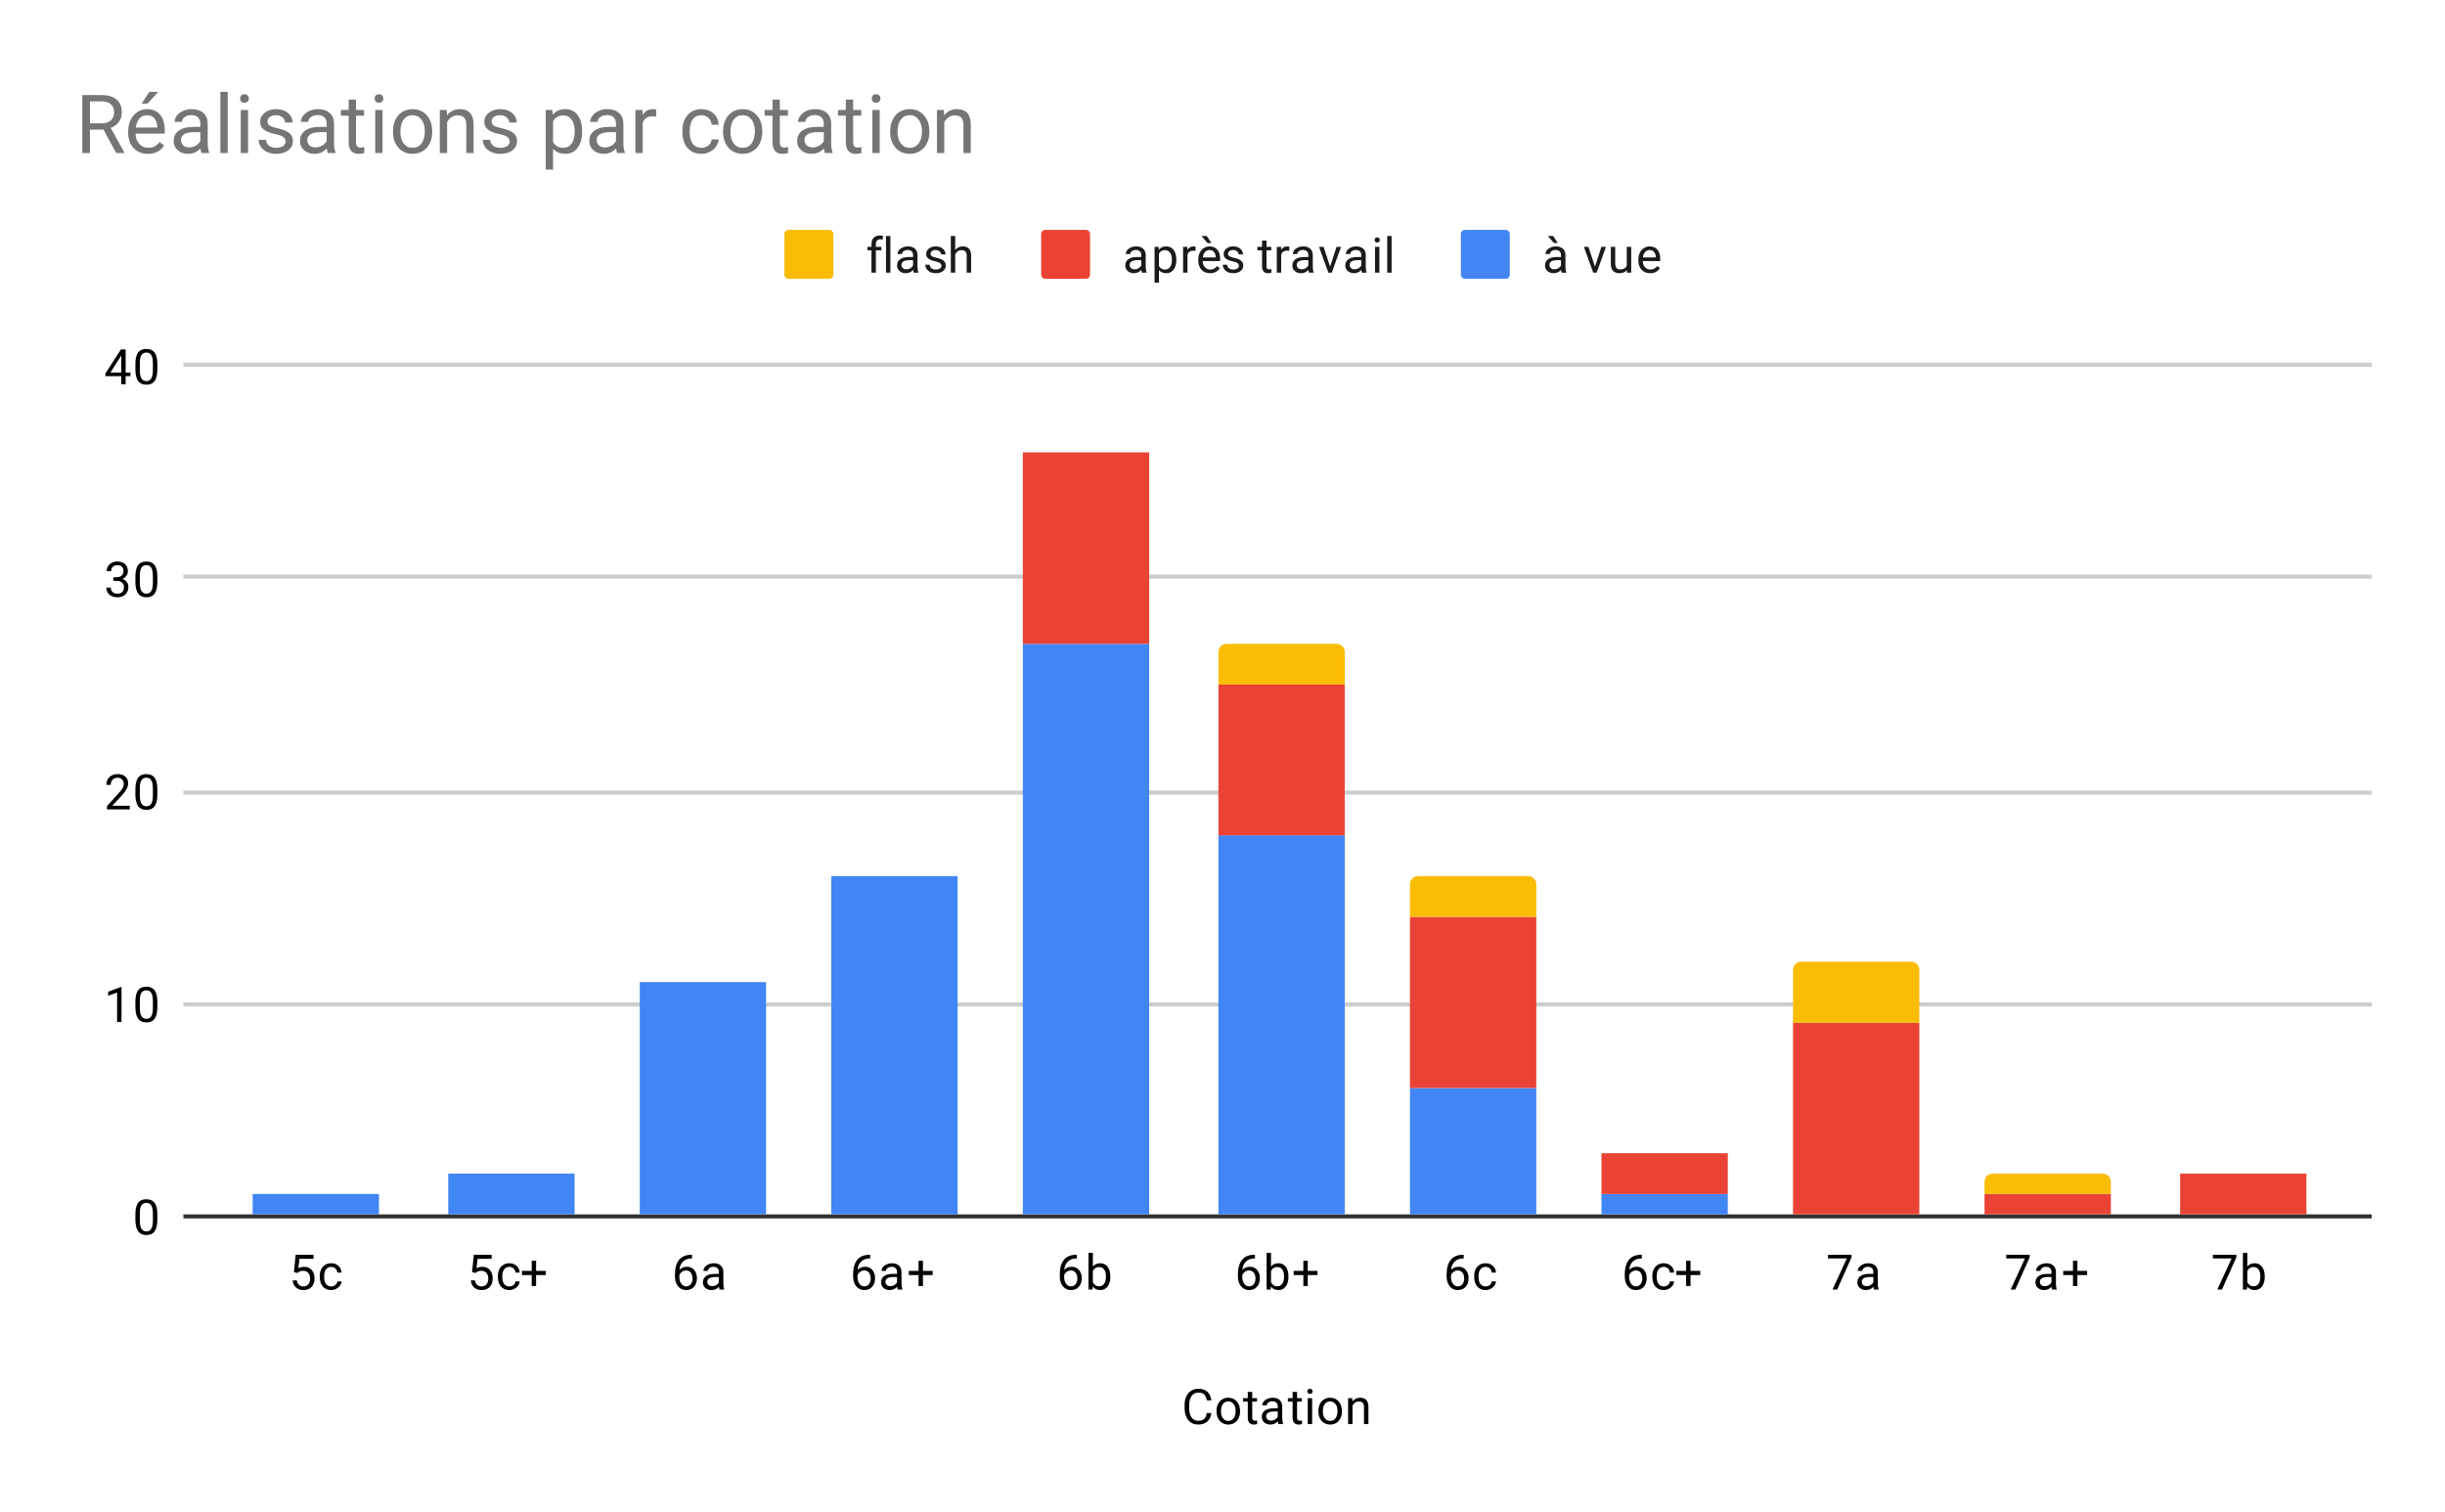 <svg version="1.1" viewBox="0.0 0.0 600.0 371.0" fill="none" stroke="none" stroke-linecap="square" stroke-miterlimit="10" width="600" height="371" xmlns:xlink="http://www.w3.org/1999/xlink" xmlns="http://www.w3.org/2000/svg"><path fill="#ffffff" d="M0 0L600.0 0L600.0 371.0L0 371.0L0 0Z" fill-rule="nonzero"/><path stroke="#333333" stroke-width="1.0" stroke-linecap="butt" d="M45.5 298.5L581.5 298.5" fill-rule="nonzero"/><path stroke="#cccccc" stroke-width="1.0" stroke-linecap="butt" d="M45.5 246.5L581.5 246.5" fill-rule="nonzero"/><path stroke="#cccccc" stroke-width="1.0" stroke-linecap="butt" d="M45.5 194.5L581.5 194.5" fill-rule="nonzero"/><path stroke="#cccccc" stroke-width="1.0" stroke-linecap="butt" d="M45.5 141.5L581.5 141.5" fill-rule="nonzero"/><path stroke="#cccccc" stroke-width="1.0" stroke-linecap="butt" d="M45.5 89.5L581.5 89.5" fill-rule="nonzero"/><clipPath id="id_0"><path d="M45.55 89.783L581.45 89.783L581.45 298.45L45.55 298.45L45.55 89.783Z" clip-rule="nonzero"/></clipPath><path stroke="#000000" stroke-width="2.0" stroke-linecap="butt" stroke-opacity="0.0" clip-path="url(#id_0)" d="M93.0 298.0L62.0 298.0L62.0 293.0L93.0 293.0Z" fill-rule="nonzero"/><path fill="#4285f4" clip-path="url(#id_0)" d="M93.0 298.0L62.0 298.0L62.0 293.0L93.0 293.0Z" fill-rule="nonzero"/><path stroke="#000000" stroke-width="2.0" stroke-linecap="butt" stroke-opacity="0.0" clip-path="url(#id_0)" d="M141.0 298.0L110.0 298.0L110.0 288.0L141.0 288.0Z" fill-rule="nonzero"/><path fill="#4285f4" clip-path="url(#id_0)" d="M141.0 298.0L110.0 298.0L110.0 288.0L141.0 288.0Z" fill-rule="nonzero"/><path stroke="#000000" stroke-width="2.0" stroke-linecap="butt" stroke-opacity="0.0" clip-path="url(#id_0)" d="M188.0 298.0L157.0 298.0L157.0 241.0L188.0 241.0Z" fill-rule="nonzero"/><path fill="#4285f4" clip-path="url(#id_0)" d="M188.0 298.0L157.0 298.0L157.0 241.0L188.0 241.0Z" fill-rule="nonzero"/><path stroke="#000000" stroke-width="2.0" stroke-linecap="butt" stroke-opacity="0.0" clip-path="url(#id_0)" d="M235.0 298.0L204.0 298.0L204.0 215.0L235.0 215.0Z" fill-rule="nonzero"/><path fill="#4285f4" clip-path="url(#id_0)" d="M235.0 298.0L204.0 298.0L204.0 215.0L235.0 215.0Z" fill-rule="nonzero"/><path stroke="#000000" stroke-width="2.0" stroke-linecap="butt" stroke-opacity="0.0" clip-path="url(#id_0)" d="M282.0 298.0L251.0 298.0L251.0 158.0L282.0 158.0Z" fill-rule="nonzero"/><path fill="#4285f4" clip-path="url(#id_0)" d="M282.0 298.0L251.0 298.0L251.0 158.0L282.0 158.0Z" fill-rule="nonzero"/><path stroke="#000000" stroke-width="2.0" stroke-linecap="butt" stroke-opacity="0.0" clip-path="url(#id_0)" d="M330.0 298.0L299.0 298.0L299.0 205.0L330.0 205.0Z" fill-rule="nonzero"/><path fill="#4285f4" clip-path="url(#id_0)" d="M330.0 298.0L299.0 298.0L299.0 205.0L330.0 205.0Z" fill-rule="nonzero"/><path stroke="#000000" stroke-width="2.0" stroke-linecap="butt" stroke-opacity="0.0" clip-path="url(#id_0)" d="M377.0 298.0L346.0 298.0L346.0 267.0L377.0 267.0Z" fill-rule="nonzero"/><path fill="#4285f4" clip-path="url(#id_0)" d="M377.0 298.0L346.0 298.0L346.0 267.0L377.0 267.0Z" fill-rule="nonzero"/><path stroke="#000000" stroke-width="2.0" stroke-linecap="butt" stroke-opacity="0.0" clip-path="url(#id_0)" d="M424.0 298.0L393.0 298.0L393.0 293.0L424.0 293.0Z" fill-rule="nonzero"/><path fill="#4285f4" clip-path="url(#id_0)" d="M424.0 298.0L393.0 298.0L393.0 293.0L424.0 293.0Z" fill-rule="nonzero"/><path stroke="#000000" stroke-width="2.0" stroke-linecap="butt" stroke-opacity="0.0" clip-path="url(#id_0)" d="M471.0 298.0L440.0 298.0L440.0 298.0L471.0 298.0Z" fill-rule="nonzero"/><path fill="#4285f4" clip-path="url(#id_0)" d="M471.0 298.0L440.0 298.0L440.0 298.0L471.0 298.0Z" fill-rule="nonzero"/><path stroke="#000000" stroke-width="2.0" stroke-linecap="butt" stroke-opacity="0.0" clip-path="url(#id_0)" d="M518.0 298.0L487.0 298.0L487.0 298.0L518.0 298.0Z" fill-rule="nonzero"/><path fill="#4285f4" clip-path="url(#id_0)" d="M518.0 298.0L487.0 298.0L487.0 298.0L518.0 298.0Z" fill-rule="nonzero"/><path stroke="#000000" stroke-width="2.0" stroke-linecap="butt" stroke-opacity="0.0" clip-path="url(#id_0)" d="M566.0 298.0L535.0 298.0L535.0 298.0L566.0 298.0Z" fill-rule="nonzero"/><path fill="#4285f4" clip-path="url(#id_0)" d="M566.0 298.0L535.0 298.0L535.0 298.0L566.0 298.0Z" fill-rule="nonzero"/><path stroke="#000000" stroke-width="2.0" stroke-linecap="butt" stroke-opacity="0.0" clip-path="url(#id_0)" d="M93.0 293.0L62.0 293.0L62.0 293.0L93.0 293.0Z" fill-rule="nonzero"/><path fill="#ea4335" clip-path="url(#id_0)" d="M93.0 293.0L62.0 293.0L62.0 293.0L93.0 293.0Z" fill-rule="nonzero"/><path stroke="#000000" stroke-width="2.0" stroke-linecap="butt" stroke-opacity="0.0" clip-path="url(#id_0)" d="M141.0 288.0L110.0 288.0L110.0 288.0L141.0 288.0Z" fill-rule="nonzero"/><path fill="#ea4335" clip-path="url(#id_0)" d="M141.0 288.0L110.0 288.0L110.0 288.0L141.0 288.0Z" fill-rule="nonzero"/><path stroke="#000000" stroke-width="2.0" stroke-linecap="butt" stroke-opacity="0.0" clip-path="url(#id_0)" d="M188.0 241.0L157.0 241.0L157.0 241.0L188.0 241.0Z" fill-rule="nonzero"/><path fill="#ea4335" clip-path="url(#id_0)" d="M188.0 241.0L157.0 241.0L157.0 241.0L188.0 241.0Z" fill-rule="nonzero"/><path stroke="#000000" stroke-width="2.0" stroke-linecap="butt" stroke-opacity="0.0" clip-path="url(#id_0)" d="M235.0 215.0L204.0 215.0L204.0 215.0L235.0 215.0Z" fill-rule="nonzero"/><path fill="#ea4335" clip-path="url(#id_0)" d="M235.0 215.0L204.0 215.0L204.0 215.0L235.0 215.0Z" fill-rule="nonzero"/><path stroke="#000000" stroke-width="2.0" stroke-linecap="butt" stroke-opacity="0.0" clip-path="url(#id_0)" d="M282.0 158.0L251.0 158.0L251.0 111.0L282.0 111.0Z" fill-rule="nonzero"/><path fill="#ea4335" clip-path="url(#id_0)" d="M282.0 158.0L251.0 158.0L251.0 111.0L282.0 111.0Z" fill-rule="nonzero"/><path stroke="#000000" stroke-width="2.0" stroke-linecap="butt" stroke-opacity="0.0" clip-path="url(#id_0)" d="M330.0 205.0L299.0 205.0L299.0 168.0L330.0 168.0Z" fill-rule="nonzero"/><path fill="#ea4335" clip-path="url(#id_0)" d="M330.0 205.0L299.0 205.0L299.0 168.0L330.0 168.0Z" fill-rule="nonzero"/><path stroke="#000000" stroke-width="2.0" stroke-linecap="butt" stroke-opacity="0.0" clip-path="url(#id_0)" d="M377.0 267.0L346.0 267.0L346.0 225.0L377.0 225.0Z" fill-rule="nonzero"/><path fill="#ea4335" clip-path="url(#id_0)" d="M377.0 267.0L346.0 267.0L346.0 225.0L377.0 225.0Z" fill-rule="nonzero"/><path stroke="#000000" stroke-width="2.0" stroke-linecap="butt" stroke-opacity="0.0" clip-path="url(#id_0)" d="M424.0 293.0L393.0 293.0L393.0 283.0L424.0 283.0Z" fill-rule="nonzero"/><path fill="#ea4335" clip-path="url(#id_0)" d="M424.0 293.0L393.0 293.0L393.0 283.0L424.0 283.0Z" fill-rule="nonzero"/><path stroke="#000000" stroke-width="2.0" stroke-linecap="butt" stroke-opacity="0.0" clip-path="url(#id_0)" d="M471.0 298.0L440.0 298.0L440.0 251.0L471.0 251.0Z" fill-rule="nonzero"/><path fill="#ea4335" clip-path="url(#id_0)" d="M471.0 298.0L440.0 298.0L440.0 251.0L471.0 251.0Z" fill-rule="nonzero"/><path stroke="#000000" stroke-width="2.0" stroke-linecap="butt" stroke-opacity="0.0" clip-path="url(#id_0)" d="M518.0 298.0L487.0 298.0L487.0 293.0L518.0 293.0Z" fill-rule="nonzero"/><path fill="#ea4335" clip-path="url(#id_0)" d="M518.0 298.0L487.0 298.0L487.0 293.0L518.0 293.0Z" fill-rule="nonzero"/><path stroke="#000000" stroke-width="2.0" stroke-linecap="butt" stroke-opacity="0.0" clip-path="url(#id_0)" d="M566.0 298.0L535.0 298.0L535.0 288.0L566.0 288.0Z" fill-rule="nonzero"/><path fill="#ea4335" clip-path="url(#id_0)" d="M566.0 298.0L535.0 298.0L535.0 288.0L566.0 288.0Z" fill-rule="nonzero"/><path stroke="#000000" stroke-width="2.0" stroke-linecap="butt" stroke-opacity="0.0" clip-path="url(#id_0)" d="M93.0 293.0L62.0 293.0L62.0 293.0L93.0 293.0Z" fill-rule="nonzero"/><path fill="#fbbc04" clip-path="url(#id_0)" d="M93.0 293.0L62.0 293.0L62.0 293.0L93.0 293.0Z" fill-rule="nonzero"/><path stroke="#000000" stroke-width="2.0" stroke-linecap="butt" stroke-opacity="0.0" clip-path="url(#id_0)" d="M141.0 288.0L110.0 288.0L110.0 288.0L141.0 288.0Z" fill-rule="nonzero"/><path fill="#fbbc04" clip-path="url(#id_0)" d="M141.0 288.0L110.0 288.0L110.0 288.0L141.0 288.0Z" fill-rule="nonzero"/><path stroke="#000000" stroke-width="2.0" stroke-linecap="butt" stroke-opacity="0.0" clip-path="url(#id_0)" d="M188.0 241.0L157.0 241.0L157.0 241.0L188.0 241.0Z" fill-rule="nonzero"/><path fill="#fbbc04" clip-path="url(#id_0)" d="M188.0 241.0L157.0 241.0L157.0 241.0L188.0 241.0Z" fill-rule="nonzero"/><path stroke="#000000" stroke-width="2.0" stroke-linecap="butt" stroke-opacity="0.0" clip-path="url(#id_0)" d="M235.0 215.0L204.0 215.0L204.0 215.0L235.0 215.0Z" fill-rule="nonzero"/><path fill="#fbbc04" clip-path="url(#id_0)" d="M235.0 215.0L204.0 215.0L204.0 215.0L235.0 215.0Z" fill-rule="nonzero"/><path stroke="#000000" stroke-width="2.0" stroke-linecap="butt" stroke-opacity="0.0" clip-path="url(#id_0)" d="M282.0 111.0L251.0 111.0L251.0 111.0L282.0 111.0Z" fill-rule="nonzero"/><path fill="#fbbc04" clip-path="url(#id_0)" d="M282.0 111.0L251.0 111.0L251.0 111.0L282.0 111.0Z" fill-rule="nonzero"/><path stroke="#000000" stroke-width="2.0" stroke-linecap="butt" stroke-opacity="0.0" clip-path="url(#id_0)" d="M330.0 168.0L299.0 168.0L299.0 160.0C299.0 158.895 299.895 158.0 301.0 158.0L328.0 158.0C329.105 158.0 330.0 158.895 330.0 160.0Z" fill-rule="nonzero"/><path fill="#fbbc04" clip-path="url(#id_0)" d="M330.0 168.0L299.0 168.0L299.0 160.0C299.0 158.895 299.895 158.0 301.0 158.0L328.0 158.0C329.105 158.0 330.0 158.895 330.0 160.0Z" fill-rule="nonzero"/><path stroke="#000000" stroke-width="2.0" stroke-linecap="butt" stroke-opacity="0.0" clip-path="url(#id_0)" d="M377.0 225.0L346.0 225.0L346.0 217.0C346.0 215.895 346.895 215.0 348.0 215.0L375.0 215.0C376.105 215.0 377.0 215.895 377.0 217.0Z" fill-rule="nonzero"/><path fill="#fbbc04" clip-path="url(#id_0)" d="M377.0 225.0L346.0 225.0L346.0 217.0C346.0 215.895 346.895 215.0 348.0 215.0L375.0 215.0C376.105 215.0 377.0 215.895 377.0 217.0Z" fill-rule="nonzero"/><path stroke="#000000" stroke-width="2.0" stroke-linecap="butt" stroke-opacity="0.0" clip-path="url(#id_0)" d="M424.0 283.0L393.0 283.0L393.0 283.0L424.0 283.0Z" fill-rule="nonzero"/><path fill="#fbbc04" clip-path="url(#id_0)" d="M424.0 283.0L393.0 283.0L393.0 283.0L424.0 283.0Z" fill-rule="nonzero"/><path stroke="#000000" stroke-width="2.0" stroke-linecap="butt" stroke-opacity="0.0" clip-path="url(#id_0)" d="M471.0 251.0L440.0 251.0L440.0 238.0C440.0 236.895 440.895 236.0 442.0 236.0L469.0 236.0C470.105 236.0 471.0 236.895 471.0 238.0Z" fill-rule="nonzero"/><path fill="#fbbc04" clip-path="url(#id_0)" d="M471.0 251.0L440.0 251.0L440.0 238.0C440.0 236.895 440.895 236.0 442.0 236.0L469.0 236.0C470.105 236.0 471.0 236.895 471.0 238.0Z" fill-rule="nonzero"/><path stroke="#000000" stroke-width="2.0" stroke-linecap="butt" stroke-opacity="0.0" clip-path="url(#id_0)" d="M518.0 293.0L487.0 293.0L487.0 290.0C487.0 288.895 487.895 288.0 489.0 288.0L516.0 288.0C517.105 288.0 518.0 288.895 518.0 290.0Z" fill-rule="nonzero"/><path fill="#fbbc04" clip-path="url(#id_0)" d="M518.0 293.0L487.0 293.0L487.0 290.0C487.0 288.895 487.895 288.0 489.0 288.0L516.0 288.0C517.105 288.0 518.0 288.895 518.0 290.0Z" fill-rule="nonzero"/><path stroke="#000000" stroke-width="2.0" stroke-linecap="butt" stroke-opacity="0.0" clip-path="url(#id_0)" d="M566.0 288.0L535.0 288.0L535.0 288.0L566.0 288.0Z" fill-rule="nonzero"/><path fill="#fbbc04" clip-path="url(#id_0)" d="M566.0 288.0L535.0 288.0L535.0 288.0L566.0 288.0Z" fill-rule="nonzero"/><path fill="#000000" d="M297.266 346.747Q297.109 348.091 296.266 348.841Q295.422 349.575 294.031 349.575Q292.516 349.575 291.609 348.497Q290.703 347.403 290.703 345.575L290.703 344.762Q290.703 343.575 291.125 342.669Q291.547 341.762 292.328 341.278Q293.109 340.794 294.125 340.794Q295.484 340.794 296.297 341.559Q297.125 342.325 297.266 343.653L296.141 343.653Q295.984 342.637 295.5 342.184Q295.016 341.731 294.125 341.731Q293.047 341.731 292.438 342.528Q291.828 343.325 291.828 344.794L291.828 345.622Q291.828 347.012 292.406 347.841Q292.984 348.653 294.031 348.653Q294.969 348.653 295.469 348.231Q295.969 347.794 296.141 346.747L297.266 346.747ZM298.531 346.216Q298.531 345.294 298.891 344.544Q299.266 343.794 299.922 343.403Q300.578 342.997 301.406 342.997Q302.703 342.997 303.5 343.887Q304.312 344.778 304.312 346.278L304.312 346.356Q304.312 347.278 303.953 348.012Q303.594 348.747 302.938 349.169Q302.281 349.575 301.422 349.575Q300.141 349.575 299.328 348.684Q298.531 347.778 298.531 346.294L298.531 346.216ZM299.625 346.356Q299.625 347.403 300.109 348.044Q300.609 348.684 301.422 348.684Q302.25 348.684 302.734 348.044Q303.219 347.387 303.219 346.216Q303.219 345.184 302.719 344.544Q302.234 343.887 301.406 343.887Q300.609 343.887 300.109 344.528Q299.625 345.153 299.625 346.356ZM307.297 341.575L307.297 343.106L308.469 343.106L308.469 343.95L307.297 343.95L307.297 347.872Q307.297 348.262 307.453 348.45Q307.609 348.637 307.984 348.637Q308.172 348.637 308.5 348.575L308.5 349.45Q308.078 349.575 307.672 349.575Q306.953 349.575 306.578 349.137Q306.203 348.684 306.203 347.872L306.203 343.95L305.047 343.95L305.047 343.106L306.203 343.106L306.203 341.575L307.297 341.575ZM313.734 349.45Q313.641 349.262 313.578 348.778Q312.828 349.575 311.781 349.575Q310.844 349.575 310.234 349.044Q309.641 348.512 309.641 347.684Q309.641 346.7 310.391 346.153Q311.141 345.606 312.516 345.606L313.562 345.606L313.562 345.106Q313.562 344.544 313.219 344.216Q312.891 343.872 312.219 343.872Q311.641 343.872 311.25 344.169Q310.859 344.45 310.859 344.872L309.766 344.872Q309.766 344.387 310.094 343.95Q310.438 343.512 311.016 343.262Q311.594 342.997 312.281 342.997Q313.391 342.997 314.0 343.544Q314.625 344.091 314.656 345.044L314.656 347.966Q314.656 348.841 314.875 349.356L314.875 349.45L313.734 349.45ZM311.938 348.622Q312.453 348.622 312.906 348.356Q313.359 348.091 313.562 347.669L313.562 346.372L312.719 346.372Q310.719 346.372 310.719 347.544Q310.719 348.044 311.062 348.341Q311.406 348.622 311.938 348.622ZM318.297 341.575L318.297 343.106L319.469 343.106L319.469 343.95L318.297 343.95L318.297 347.872Q318.297 348.262 318.453 348.45Q318.609 348.637 318.984 348.637Q319.172 348.637 319.5 348.575L319.5 349.45Q319.078 349.575 318.672 349.575Q317.953 349.575 317.578 349.137Q317.203 348.684 317.203 347.872L317.203 343.95L316.047 343.95L316.047 343.106L317.203 343.106L317.203 341.575L318.297 341.575ZM322.0 349.45L320.922 349.45L320.922 343.106L322.0 343.106L322.0 349.45ZM320.828 341.434Q320.828 341.169 320.984 340.981Q321.156 340.794 321.469 340.794Q321.781 340.794 321.938 340.981Q322.109 341.169 322.109 341.434Q322.109 341.684 321.938 341.872Q321.781 342.044 321.469 342.044Q321.156 342.044 320.984 341.872Q320.828 341.684 320.828 341.434ZM323.531 346.216Q323.531 345.294 323.891 344.544Q324.266 343.794 324.922 343.403Q325.578 342.997 326.406 342.997Q327.703 342.997 328.5 343.887Q329.312 344.778 329.312 346.278L329.312 346.356Q329.312 347.278 328.953 348.012Q328.594 348.747 327.938 349.169Q327.281 349.575 326.422 349.575Q325.141 349.575 324.328 348.684Q323.531 347.778 323.531 346.294L323.531 346.216ZM324.625 346.356Q324.625 347.403 325.109 348.044Q325.609 348.684 326.422 348.684Q327.25 348.684 327.734 348.044Q328.219 347.387 328.219 346.216Q328.219 345.184 327.719 344.544Q327.234 343.887 326.406 343.887Q325.609 343.887 325.109 344.528Q324.625 345.153 324.625 346.356ZM331.844 343.106L331.875 343.903Q332.609 342.997 333.781 342.997Q335.797 342.997 335.812 345.262L335.812 349.45L334.719 349.45L334.719 345.247Q334.719 344.575 334.406 344.247Q334.109 343.919 333.453 343.919Q332.922 343.919 332.516 344.2Q332.125 344.481 331.906 344.934L331.906 349.45L330.828 349.45L330.828 343.106L331.844 343.106Z" fill-rule="nonzero"/><path fill="#000000" d="M38.612 299.309Q38.612 301.216 37.956 302.153Q37.316 303.075 35.925 303.075Q34.566 303.075 33.909 302.169Q33.253 301.262 33.222 299.45L33.222 298.012Q33.222 296.122 33.862 295.216Q34.519 294.294 35.909 294.294Q37.284 294.294 37.941 295.184Q38.597 296.059 38.612 297.903L38.612 299.309ZM37.519 297.825Q37.519 296.45 37.128 295.825Q36.753 295.184 35.909 295.184Q35.081 295.184 34.691 295.825Q34.316 296.45 34.316 297.747L34.316 299.481Q34.316 300.856 34.706 301.528Q35.112 302.184 35.925 302.184Q36.722 302.184 37.112 301.559Q37.503 300.934 37.519 299.606L37.519 297.825Z" fill-rule="nonzero"/><path fill="#000000" d="M29.816 250.783L28.738 250.783L28.738 243.565L26.55 244.361L26.55 243.377L29.659 242.205L29.816 242.205L29.816 250.783ZM38.612 247.143Q38.612 249.049 37.956 249.986Q37.316 250.908 35.925 250.908Q34.566 250.908 33.909 250.002Q33.253 249.096 33.222 247.283L33.222 245.846Q33.222 243.955 33.862 243.049Q34.519 242.127 35.909 242.127Q37.284 242.127 37.941 243.018Q38.597 243.893 38.612 245.736L38.612 247.143ZM37.519 245.658Q37.519 244.283 37.128 243.658Q36.753 243.018 35.909 243.018Q35.081 243.018 34.691 243.658Q34.316 244.283 34.316 245.58L34.316 247.315Q34.316 248.69 34.706 249.361Q35.112 250.018 35.925 250.018Q36.722 250.018 37.112 249.393Q37.503 248.768 37.519 247.44L37.519 245.658Z" fill-rule="nonzero"/><path fill="#000000" d="M31.847 198.617L26.253 198.617L26.253 197.835L29.206 194.554Q29.863 193.804 30.113 193.351Q30.363 192.882 30.363 192.382Q30.363 191.71 29.956 191.289Q29.566 190.851 28.878 190.851Q28.081 190.851 27.628 191.32Q27.175 191.773 27.175 192.601L26.097 192.601Q26.097 191.414 26.847 190.695Q27.613 189.96 28.878 189.96Q30.081 189.96 30.769 190.585Q31.456 191.21 31.456 192.257Q31.456 193.507 29.847 195.257L27.566 197.726L31.847 197.726L31.847 198.617ZM38.612 194.976Q38.612 196.882 37.956 197.82Q37.316 198.742 35.925 198.742Q34.566 198.742 33.909 197.835Q33.253 196.929 33.222 195.117L33.222 193.679Q33.222 191.789 33.862 190.882Q34.519 189.96 35.909 189.96Q37.284 189.96 37.941 190.851Q38.597 191.726 38.612 193.57L38.612 194.976ZM37.519 193.492Q37.519 192.117 37.128 191.492Q36.753 190.851 35.909 190.851Q35.081 190.851 34.691 191.492Q34.316 192.117 34.316 193.414L34.316 195.148Q34.316 196.523 34.706 197.195Q35.112 197.851 35.925 197.851Q36.722 197.851 37.112 197.226Q37.503 196.601 37.519 195.273L37.519 193.492Z" fill-rule="nonzero"/><path fill="#000000" d="M27.831 141.653L28.644 141.653Q29.425 141.637 29.863 141.247Q30.3 140.856 30.3 140.184Q30.3 138.684 28.8 138.684Q28.097 138.684 27.675 139.091Q27.269 139.497 27.269 140.153L26.175 140.153Q26.175 139.137 26.909 138.466Q27.659 137.794 28.8 137.794Q30.003 137.794 30.691 138.434Q31.378 139.075 31.378 140.216Q31.378 140.778 31.019 141.294Q30.659 141.809 30.034 142.075Q30.738 142.294 31.113 142.809Q31.503 143.325 31.503 144.075Q31.503 145.216 30.753 145.903Q30.003 146.575 28.8 146.575Q27.613 146.575 26.847 145.919Q26.097 145.262 26.097 144.2L27.191 144.2Q27.191 144.872 27.628 145.278Q28.066 145.684 28.816 145.684Q29.597 145.684 30.003 145.278Q30.425 144.856 30.425 144.091Q30.425 143.356 29.972 142.966Q29.519 142.559 28.644 142.544L27.831 142.544L27.831 141.653ZM38.612 142.809Q38.612 144.716 37.956 145.653Q37.316 146.575 35.925 146.575Q34.566 146.575 33.909 145.669Q33.253 144.762 33.222 142.95L33.222 141.512Q33.222 139.622 33.862 138.716Q34.519 137.794 35.909 137.794Q37.284 137.794 37.941 138.684Q38.597 139.559 38.612 141.403L38.612 142.809ZM37.519 141.325Q37.519 139.95 37.128 139.325Q36.753 138.684 35.909 138.684Q35.081 138.684 34.691 139.325Q34.316 139.95 34.316 141.247L34.316 142.981Q34.316 144.356 34.706 145.028Q35.112 145.684 35.925 145.684Q36.722 145.684 37.112 145.059Q37.503 144.434 37.519 143.106L37.519 141.325Z" fill-rule="nonzero"/><path fill="#000000" d="M30.831 91.424L32.019 91.424L32.019 92.299L30.831 92.299L30.831 94.283L29.753 94.283L29.753 92.299L25.863 92.299L25.863 91.658L29.675 85.752L30.831 85.752L30.831 91.424ZM27.097 91.424L29.753 91.424L29.753 87.236L29.613 87.471L27.097 91.424ZM38.612 90.643Q38.612 92.549 37.956 93.486Q37.316 94.408 35.925 94.408Q34.566 94.408 33.909 93.502Q33.253 92.596 33.222 90.783L33.222 89.346Q33.222 87.455 33.862 86.549Q34.519 85.627 35.909 85.627Q37.284 85.627 37.941 86.518Q38.597 87.393 38.612 89.236L38.612 90.643ZM37.519 89.158Q37.519 87.783 37.128 87.158Q36.753 86.518 35.909 86.518Q35.081 86.518 34.691 87.158Q34.316 87.783 34.316 89.08L34.316 90.815Q34.316 92.19 34.706 92.861Q35.112 93.518 35.925 93.518Q36.722 93.518 37.112 92.893Q37.503 92.268 37.519 90.94L37.519 89.158Z" fill-rule="nonzero"/><path fill="#000000" d="M72.124 312.169L72.561 307.919L76.936 307.919L76.936 308.919L73.483 308.919L73.218 311.247Q73.858 310.872 74.655 310.872Q75.811 310.872 76.499 311.653Q77.186 312.419 77.186 313.731Q77.186 315.044 76.468 315.809Q75.764 316.575 74.483 316.575Q73.358 316.575 72.639 315.95Q71.921 315.309 71.827 314.2L72.843 314.2Q72.952 314.934 73.374 315.309Q73.796 315.684 74.483 315.684Q75.233 315.684 75.671 315.169Q76.108 314.653 76.108 313.747Q76.108 312.887 75.639 312.372Q75.171 311.856 74.389 311.856Q73.686 311.856 73.28 312.153L72.999 312.387L72.124 312.169ZM81.28 315.684Q81.858 315.684 82.296 315.341Q82.733 314.981 82.78 314.45L83.811 314.45Q83.78 314.997 83.421 315.497Q83.077 315.981 82.499 316.278Q81.936 316.575 81.28 316.575Q79.983 316.575 79.218 315.716Q78.468 314.841 78.468 313.341L78.468 313.153Q78.468 312.231 78.796 311.512Q79.139 310.794 79.764 310.403Q80.405 309.997 81.28 309.997Q82.343 309.997 83.046 310.637Q83.764 311.262 83.811 312.294L82.78 312.294Q82.733 311.669 82.311 311.278Q81.889 310.887 81.28 310.887Q80.452 310.887 79.999 311.481Q79.546 312.075 79.546 313.2L79.546 313.403Q79.546 314.497 79.999 315.091Q80.452 315.684 81.28 315.684Z" fill-rule="nonzero"/><path fill="#000000" d="M115.84 312.169L116.277 307.919L120.652 307.919L120.652 308.919L117.199 308.919L116.933 311.247Q117.574 310.872 118.371 310.872Q119.527 310.872 120.215 311.653Q120.902 312.419 120.902 313.731Q120.902 315.044 120.183 315.809Q119.48 316.575 118.199 316.575Q117.074 316.575 116.355 315.95Q115.637 315.309 115.543 314.2L116.558 314.2Q116.668 314.934 117.09 315.309Q117.512 315.684 118.199 315.684Q118.949 315.684 119.387 315.169Q119.824 314.653 119.824 313.747Q119.824 312.887 119.355 312.372Q118.887 311.856 118.105 311.856Q117.402 311.856 116.996 312.153L116.715 312.387L115.84 312.169ZM124.996 315.684Q125.574 315.684 126.012 315.341Q126.449 314.981 126.496 314.45L127.527 314.45Q127.496 314.997 127.137 315.497Q126.793 315.981 126.215 316.278Q125.652 316.575 124.996 316.575Q123.699 316.575 122.933 315.716Q122.183 314.841 122.183 313.341L122.183 313.153Q122.183 312.231 122.512 311.512Q122.855 310.794 123.48 310.403Q124.121 309.997 124.996 309.997Q126.058 309.997 126.762 310.637Q127.48 311.262 127.527 312.294L126.496 312.294Q126.449 311.669 126.027 311.278Q125.605 310.887 124.996 310.887Q124.168 310.887 123.715 311.481Q123.262 312.075 123.262 313.2L123.262 313.403Q123.262 314.497 123.715 315.091Q124.168 315.684 124.996 315.684ZM131.558 311.872L133.949 311.872L133.949 312.903L131.558 312.903L131.558 315.591L130.48 315.591L130.48 312.903L128.09 312.903L128.09 311.872L130.48 311.872L130.48 309.387L131.558 309.387L131.558 311.872Z" fill-rule="nonzero"/><path fill="#000000" d="M169.821 307.919L169.821 308.825L169.618 308.825Q168.352 308.856 167.602 309.591Q166.852 310.309 166.727 311.622Q167.415 310.856 168.571 310.856Q169.681 310.856 170.352 311.637Q171.024 312.419 171.024 313.669Q171.024 314.981 170.306 315.778Q169.587 316.575 168.368 316.575Q167.149 316.575 166.384 315.637Q165.634 314.684 165.634 313.2L165.634 312.794Q165.634 310.434 166.634 309.184Q167.634 307.934 169.618 307.919L169.821 307.919ZM168.399 311.762Q167.837 311.762 167.368 312.091Q166.899 312.419 166.712 312.934L166.712 313.325Q166.712 314.387 167.181 315.028Q167.665 315.669 168.368 315.669Q169.102 315.669 169.524 315.137Q169.946 314.591 169.946 313.716Q169.946 312.841 169.524 312.309Q169.102 311.762 168.399 311.762ZM176.587 316.45Q176.493 316.262 176.431 315.778Q175.681 316.575 174.634 316.575Q173.696 316.575 173.087 316.044Q172.493 315.512 172.493 314.684Q172.493 313.7 173.243 313.153Q173.993 312.606 175.368 312.606L176.415 312.606L176.415 312.106Q176.415 311.544 176.071 311.216Q175.743 310.872 175.071 310.872Q174.493 310.872 174.102 311.169Q173.712 311.45 173.712 311.872L172.618 311.872Q172.618 311.387 172.946 310.95Q173.29 310.512 173.868 310.262Q174.446 309.997 175.134 309.997Q176.243 309.997 176.852 310.544Q177.477 311.091 177.509 312.044L177.509 314.966Q177.509 315.841 177.727 316.356L177.727 316.45L176.587 316.45ZM174.79 315.622Q175.306 315.622 175.759 315.356Q176.212 315.091 176.415 314.669L176.415 313.372L175.571 313.372Q173.571 313.372 173.571 314.544Q173.571 315.044 173.915 315.341Q174.259 315.622 174.79 315.622Z" fill-rule="nonzero"/><path fill="#000000" d="M213.537 307.919L213.537 308.825L213.334 308.825Q212.068 308.856 211.318 309.591Q210.568 310.309 210.443 311.622Q211.131 310.856 212.287 310.856Q213.396 310.856 214.068 311.637Q214.74 312.419 214.74 313.669Q214.74 314.981 214.021 315.778Q213.303 316.575 212.084 316.575Q210.865 316.575 210.1 315.637Q209.35 314.684 209.35 313.2L209.35 312.794Q209.35 310.434 210.35 309.184Q211.35 307.934 213.334 307.919L213.537 307.919ZM212.115 311.762Q211.553 311.762 211.084 312.091Q210.615 312.419 210.428 312.934L210.428 313.325Q210.428 314.387 210.896 315.028Q211.381 315.669 212.084 315.669Q212.818 315.669 213.24 315.137Q213.662 314.591 213.662 313.716Q213.662 312.841 213.24 312.309Q212.818 311.762 212.115 311.762ZM220.303 316.45Q220.209 316.262 220.146 315.778Q219.396 316.575 218.35 316.575Q217.412 316.575 216.803 316.044Q216.209 315.512 216.209 314.684Q216.209 313.7 216.959 313.153Q217.709 312.606 219.084 312.606L220.131 312.606L220.131 312.106Q220.131 311.544 219.787 311.216Q219.459 310.872 218.787 310.872Q218.209 310.872 217.818 311.169Q217.428 311.45 217.428 311.872L216.334 311.872Q216.334 311.387 216.662 310.95Q217.006 310.512 217.584 310.262Q218.162 309.997 218.85 309.997Q219.959 309.997 220.568 310.544Q221.193 311.091 221.225 312.044L221.225 314.966Q221.225 315.841 221.443 316.356L221.443 316.45L220.303 316.45ZM218.506 315.622Q219.021 315.622 219.475 315.356Q219.928 315.091 220.131 314.669L220.131 313.372L219.287 313.372Q217.287 313.372 217.287 314.544Q217.287 315.044 217.631 315.341Q217.975 315.622 218.506 315.622ZM226.49 311.872L228.881 311.872L228.881 312.903L226.49 312.903L226.49 315.591L225.412 315.591L225.412 312.903L223.021 312.903L223.021 311.872L225.412 311.872L225.412 309.387L226.49 309.387L226.49 311.872Z" fill-rule="nonzero"/><path fill="#000000" d="M264.253 307.919L264.253 308.825L264.05 308.825Q262.784 308.856 262.034 309.591Q261.284 310.309 261.159 311.622Q261.847 310.856 263.003 310.856Q264.112 310.856 264.784 311.637Q265.456 312.419 265.456 313.669Q265.456 314.981 264.737 315.778Q264.019 316.575 262.8 316.575Q261.581 316.575 260.815 315.637Q260.065 314.684 260.065 313.2L260.065 312.794Q260.065 310.434 261.065 309.184Q262.065 307.934 264.05 307.919L264.253 307.919ZM262.831 311.762Q262.269 311.762 261.8 312.091Q261.331 312.419 261.144 312.934L261.144 313.325Q261.144 314.387 261.612 315.028Q262.097 315.669 262.8 315.669Q263.534 315.669 263.956 315.137Q264.378 314.591 264.378 313.716Q264.378 312.841 263.956 312.309Q263.534 311.762 262.831 311.762ZM272.472 313.356Q272.472 314.809 271.8 315.7Q271.144 316.575 270.019 316.575Q268.815 316.575 268.159 315.716L268.097 316.45L267.112 316.45L267.112 307.45L268.19 307.45L268.19 310.809Q268.847 309.997 270.003 309.997Q271.159 309.997 271.815 310.872Q272.472 311.731 272.472 313.262L272.472 313.356ZM271.394 313.231Q271.394 312.122 270.956 311.528Q270.534 310.919 269.737 310.919Q268.659 310.919 268.19 311.903L268.19 314.653Q268.69 315.653 269.737 315.653Q270.519 315.653 270.956 315.044Q271.394 314.434 271.394 313.231Z" fill-rule="nonzero"/><path fill="#000000" d="M307.969 307.919L307.969 308.825L307.766 308.825Q306.5 308.856 305.75 309.591Q305.0 310.309 304.875 311.622Q305.562 310.856 306.719 310.856Q307.828 310.856 308.5 311.637Q309.172 312.419 309.172 313.669Q309.172 314.981 308.453 315.778Q307.734 316.575 306.516 316.575Q305.297 316.575 304.531 315.637Q303.781 314.684 303.781 313.2L303.781 312.794Q303.781 310.434 304.781 309.184Q305.781 307.934 307.766 307.919L307.969 307.919ZM306.547 311.762Q305.984 311.762 305.516 312.091Q305.047 312.419 304.859 312.934L304.859 313.325Q304.859 314.387 305.328 315.028Q305.812 315.669 306.516 315.669Q307.25 315.669 307.672 315.137Q308.094 314.591 308.094 313.716Q308.094 312.841 307.672 312.309Q307.25 311.762 306.547 311.762ZM316.188 313.356Q316.188 314.809 315.516 315.7Q314.859 316.575 313.734 316.575Q312.531 316.575 311.875 315.716L311.812 316.45L310.828 316.45L310.828 307.45L311.906 307.45L311.906 310.809Q312.562 309.997 313.719 309.997Q314.875 309.997 315.531 310.872Q316.188 311.731 316.188 313.262L316.188 313.356ZM315.109 313.231Q315.109 312.122 314.672 311.528Q314.25 310.919 313.453 310.919Q312.375 310.919 311.906 311.903L311.906 314.653Q312.406 315.653 313.453 315.653Q314.234 315.653 314.672 315.044Q315.109 314.434 315.109 313.231ZM320.922 311.872L323.312 311.872L323.312 312.903L320.922 312.903L320.922 315.591L319.844 315.591L319.844 312.903L317.453 312.903L317.453 311.872L319.844 311.872L319.844 309.387L320.922 309.387L320.922 311.872Z" fill-rule="nonzero"/><path fill="#000000" d="M359.185 307.919L359.185 308.825L358.981 308.825Q357.716 308.856 356.966 309.591Q356.216 310.309 356.091 311.622Q356.778 310.856 357.935 310.856Q359.044 310.856 359.716 311.637Q360.388 312.419 360.388 313.669Q360.388 314.981 359.669 315.778Q358.95 316.575 357.731 316.575Q356.513 316.575 355.747 315.637Q354.997 314.684 354.997 313.2L354.997 312.794Q354.997 310.434 355.997 309.184Q356.997 307.934 358.981 307.919L359.185 307.919ZM357.763 311.762Q357.2 311.762 356.731 312.091Q356.263 312.419 356.075 312.934L356.075 313.325Q356.075 314.387 356.544 315.028Q357.028 315.669 357.731 315.669Q358.466 315.669 358.888 315.137Q359.31 314.591 359.31 313.716Q359.31 312.841 358.888 312.309Q358.466 311.762 357.763 311.762ZM364.575 315.684Q365.153 315.684 365.591 315.341Q366.028 314.981 366.075 314.45L367.106 314.45Q367.075 314.997 366.716 315.497Q366.372 315.981 365.794 316.278Q365.231 316.575 364.575 316.575Q363.278 316.575 362.513 315.716Q361.763 314.841 361.763 313.341L361.763 313.153Q361.763 312.231 362.091 311.512Q362.435 310.794 363.06 310.403Q363.7 309.997 364.575 309.997Q365.638 309.997 366.341 310.637Q367.06 311.262 367.106 312.294L366.075 312.294Q366.028 311.669 365.606 311.278Q365.185 310.887 364.575 310.887Q363.747 310.887 363.294 311.481Q362.841 312.075 362.841 313.2L362.841 313.403Q362.841 314.497 363.294 315.091Q363.747 315.684 364.575 315.684Z" fill-rule="nonzero"/><path fill="#000000" d="M402.9 307.919L402.9 308.825L402.697 308.825Q401.432 308.856 400.682 309.591Q399.932 310.309 399.807 311.622Q400.494 310.856 401.65 310.856Q402.76 310.856 403.432 311.637Q404.104 312.419 404.104 313.669Q404.104 314.981 403.385 315.778Q402.666 316.575 401.447 316.575Q400.229 316.575 399.463 315.637Q398.713 314.684 398.713 313.2L398.713 312.794Q398.713 310.434 399.713 309.184Q400.713 307.934 402.697 307.919L402.9 307.919ZM401.479 311.762Q400.916 311.762 400.447 312.091Q399.979 312.419 399.791 312.934L399.791 313.325Q399.791 314.387 400.26 315.028Q400.744 315.669 401.447 315.669Q402.182 315.669 402.604 315.137Q403.025 314.591 403.025 313.716Q403.025 312.841 402.604 312.309Q402.182 311.762 401.479 311.762ZM408.291 315.684Q408.869 315.684 409.307 315.341Q409.744 314.981 409.791 314.45L410.822 314.45Q410.791 314.997 410.432 315.497Q410.088 315.981 409.51 316.278Q408.947 316.575 408.291 316.575Q406.994 316.575 406.229 315.716Q405.479 314.841 405.479 313.341L405.479 313.153Q405.479 312.231 405.807 311.512Q406.15 310.794 406.775 310.403Q407.416 309.997 408.291 309.997Q409.354 309.997 410.057 310.637Q410.775 311.262 410.822 312.294L409.791 312.294Q409.744 311.669 409.322 311.278Q408.9 310.887 408.291 310.887Q407.463 310.887 407.01 311.481Q406.557 312.075 406.557 313.2L406.557 313.403Q406.557 314.497 407.01 315.091Q407.463 315.684 408.291 315.684ZM414.854 311.872L417.244 311.872L417.244 312.903L414.854 312.903L414.854 315.591L413.775 315.591L413.775 312.903L411.385 312.903L411.385 311.872L413.775 311.872L413.775 309.387L414.854 309.387L414.854 311.872Z" fill-rule="nonzero"/><path fill="#000000" d="M454.366 308.528L450.835 316.45L449.694 316.45L453.21 308.809L448.601 308.809L448.601 307.919L454.366 307.919L454.366 308.528ZM459.882 316.45Q459.788 316.262 459.726 315.778Q458.976 316.575 457.929 316.575Q456.991 316.575 456.382 316.044Q455.788 315.512 455.788 314.684Q455.788 313.7 456.538 313.153Q457.288 312.606 458.663 312.606L459.71 312.606L459.71 312.106Q459.71 311.544 459.366 311.216Q459.038 310.872 458.366 310.872Q457.788 310.872 457.398 311.169Q457.007 311.45 457.007 311.872L455.913 311.872Q455.913 311.387 456.241 310.95Q456.585 310.512 457.163 310.262Q457.741 309.997 458.429 309.997Q459.538 309.997 460.148 310.544Q460.773 311.091 460.804 312.044L460.804 314.966Q460.804 315.841 461.023 316.356L461.023 316.45L459.882 316.45ZM458.085 315.622Q458.601 315.622 459.054 315.356Q459.507 315.091 459.71 314.669L459.71 313.372L458.866 313.372Q456.866 313.372 456.866 314.544Q456.866 315.044 457.21 315.341Q457.554 315.622 458.085 315.622Z" fill-rule="nonzero"/><path fill="#000000" d="M498.082 308.528L494.551 316.45L493.41 316.45L496.926 308.809L492.317 308.809L492.317 307.919L498.082 307.919L498.082 308.528ZM503.598 316.45Q503.504 316.262 503.442 315.778Q502.692 316.575 501.645 316.575Q500.707 316.575 500.098 316.044Q499.504 315.512 499.504 314.684Q499.504 313.7 500.254 313.153Q501.004 312.606 502.379 312.606L503.426 312.606L503.426 312.106Q503.426 311.544 503.082 311.216Q502.754 310.872 502.082 310.872Q501.504 310.872 501.113 311.169Q500.723 311.45 500.723 311.872L499.629 311.872Q499.629 311.387 499.957 310.95Q500.301 310.512 500.879 310.262Q501.457 309.997 502.145 309.997Q503.254 309.997 503.863 310.544Q504.488 311.091 504.52 312.044L504.52 314.966Q504.52 315.841 504.738 316.356L504.738 316.45L503.598 316.45ZM501.801 315.622Q502.317 315.622 502.77 315.356Q503.223 315.091 503.426 314.669L503.426 313.372L502.582 313.372Q500.582 313.372 500.582 314.544Q500.582 315.044 500.926 315.341Q501.27 315.622 501.801 315.622ZM509.785 311.872L512.176 311.872L512.176 312.903L509.785 312.903L509.785 315.591L508.707 315.591L508.707 312.903L506.317 312.903L506.317 311.872L508.707 311.872L508.707 309.387L509.785 309.387L509.785 311.872Z" fill-rule="nonzero"/><path fill="#000000" d="M548.798 308.528L545.267 316.45L544.126 316.45L547.642 308.809L543.032 308.809L543.032 307.919L548.798 307.919L548.798 308.528ZM555.767 313.356Q555.767 314.809 555.095 315.7Q554.439 316.575 553.314 316.575Q552.111 316.575 551.454 315.716L551.392 316.45L550.407 316.45L550.407 307.45L551.486 307.45L551.486 310.809Q552.142 309.997 553.298 309.997Q554.454 309.997 555.111 310.872Q555.767 311.731 555.767 313.262L555.767 313.356ZM554.689 313.231Q554.689 312.122 554.251 311.528Q553.829 310.919 553.032 310.919Q551.954 310.919 551.486 311.903L551.486 314.653Q551.986 315.653 553.032 315.653Q553.814 315.653 554.251 315.044Q554.689 314.434 554.689 313.231Z" fill-rule="nonzero"/><path fill="#fbbc04" d="M192.5 57.417C192.5 56.864 192.948 56.417 193.5 56.417L203.5 56.417C204.052 56.417 204.5 56.864 204.5 57.417L204.5 67.417C204.5 67.969 204.052 68.417 203.5 68.417L193.5 68.417C192.948 68.417 192.5 67.969 192.5 67.417Z" fill-rule="nonzero"/><path fill="#1a1a1a" d="M213.859 66.917L213.859 61.417L212.859 61.417L212.859 60.573L213.859 60.573L213.859 59.932Q213.859 58.901 214.391 58.354Q214.938 57.792 215.938 57.792Q216.312 57.792 216.688 57.885L216.625 58.776Q216.344 58.714 216.047 58.714Q215.516 58.714 215.219 59.026Q214.938 59.339 214.938 59.901L214.938 60.573L216.297 60.573L216.297 61.417L214.938 61.417L214.938 66.917L213.859 66.917ZM218.5 66.917L217.422 66.917L217.422 57.917L218.5 57.917L218.5 66.917ZM224.234 66.917Q224.141 66.729 224.078 66.245Q223.328 67.042 222.281 67.042Q221.344 67.042 220.734 66.51Q220.141 65.979 220.141 65.151Q220.141 64.167 220.891 63.62Q221.641 63.073 223.016 63.073L224.062 63.073L224.062 62.573Q224.062 62.01 223.719 61.682Q223.391 61.339 222.719 61.339Q222.141 61.339 221.75 61.635Q221.359 61.917 221.359 62.339L220.266 62.339Q220.266 61.854 220.594 61.417Q220.938 60.979 221.516 60.729Q222.094 60.464 222.781 60.464Q223.891 60.464 224.5 61.01Q225.125 61.557 225.156 62.51L225.156 65.432Q225.156 66.307 225.375 66.823L225.375 66.917L224.234 66.917ZM222.438 66.089Q222.953 66.089 223.406 65.823Q223.859 65.557 224.062 65.135L224.062 63.839L223.219 63.839Q221.219 63.839 221.219 65.01Q221.219 65.51 221.562 65.807Q221.906 66.089 222.438 66.089ZM231.016 65.229Q231.016 64.792 230.672 64.557Q230.344 64.307 229.516 64.135Q228.703 63.964 228.219 63.714Q227.734 63.464 227.5 63.135Q227.281 62.792 227.281 62.323Q227.281 61.542 227.938 61.01Q228.594 60.464 229.625 60.464Q230.703 60.464 231.359 61.026Q232.031 61.573 232.031 62.432L230.953 62.432Q230.953 61.995 230.562 61.682Q230.188 61.354 229.625 61.354Q229.031 61.354 228.688 61.62Q228.359 61.87 228.359 62.276Q228.359 62.667 228.672 62.87Q228.984 63.073 229.797 63.26Q230.609 63.432 231.109 63.682Q231.609 63.932 231.844 64.292Q232.094 64.651 232.094 65.151Q232.094 66.01 231.406 66.526Q230.734 67.042 229.656 67.042Q228.891 67.042 228.297 66.776Q227.719 66.495 227.391 66.01Q227.062 65.526 227.062 64.964L228.141 64.964Q228.172 65.51 228.578 65.839Q228.984 66.151 229.656 66.151Q230.266 66.151 230.641 65.901Q231.016 65.651 231.016 65.229ZM234.406 61.339Q235.125 60.464 236.281 60.464Q238.297 60.464 238.312 62.729L238.312 66.917L237.219 66.917L237.219 62.714Q237.219 62.042 236.906 61.714Q236.609 61.385 235.953 61.385Q235.422 61.385 235.016 61.667Q234.625 61.948 234.406 62.401L234.406 66.917L233.328 66.917L233.328 57.917L234.406 57.917L234.406 61.339Z" fill-rule="nonzero"/><path fill="#ea4335" d="M255.5 57.417C255.5 56.864 255.948 56.417 256.5 56.417L266.5 56.417C267.052 56.417 267.5 56.864 267.5 57.417L267.5 67.417C267.5 67.969 267.052 68.417 266.5 68.417L256.5 68.417C255.948 68.417 255.5 67.969 255.5 67.417Z" fill-rule="nonzero"/><path fill="#1a1a1a" d="M280.234 66.917Q280.141 66.729 280.078 66.245Q279.328 67.042 278.281 67.042Q277.344 67.042 276.734 66.51Q276.141 65.979 276.141 65.151Q276.141 64.167 276.891 63.62Q277.641 63.073 279.016 63.073L280.062 63.073L280.062 62.573Q280.062 62.01 279.719 61.682Q279.391 61.339 278.719 61.339Q278.141 61.339 277.75 61.635Q277.359 61.917 277.359 62.339L276.266 62.339Q276.266 61.854 276.594 61.417Q276.938 60.979 277.516 60.729Q278.094 60.464 278.781 60.464Q279.891 60.464 280.5 61.01Q281.125 61.557 281.156 62.51L281.156 65.432Q281.156 66.307 281.375 66.823L281.375 66.917L280.234 66.917ZM278.438 66.089Q278.953 66.089 279.406 65.823Q279.859 65.557 280.062 65.135L280.062 63.839L279.219 63.839Q277.219 63.839 277.219 65.01Q277.219 65.51 277.562 65.807Q277.906 66.089 278.438 66.089ZM288.672 63.823Q288.672 65.26 288.016 66.151Q287.359 67.042 286.219 67.042Q285.062 67.042 284.406 66.307L284.406 69.354L283.328 69.354L283.328 60.573L284.312 60.573L284.359 61.276Q285.031 60.464 286.203 60.464Q287.344 60.464 288.0 61.323Q288.672 62.182 288.672 63.714L288.672 63.823ZM287.594 63.698Q287.594 62.62 287.125 62.01Q286.672 61.385 285.875 61.385Q284.891 61.385 284.406 62.245L284.406 65.276Q284.891 66.151 285.891 66.151Q286.672 66.151 287.125 65.542Q287.594 64.917 287.594 63.698ZM293.391 61.542Q293.141 61.51 292.859 61.51Q291.781 61.51 291.406 62.417L291.406 66.917L290.328 66.917L290.328 60.573L291.375 60.573L291.391 61.307Q291.922 60.464 292.906 60.464Q293.219 60.464 293.391 60.542L293.391 61.542ZM296.953 67.042Q295.656 67.042 294.844 66.198Q294.047 65.339 294.047 63.917L294.047 63.729Q294.047 62.776 294.406 62.042Q294.766 61.292 295.406 60.885Q296.062 60.464 296.812 60.464Q298.047 60.464 298.734 61.276Q299.422 62.089 299.422 63.604L299.422 64.057L295.125 64.057Q295.156 64.995 295.672 65.573Q296.203 66.151 297.016 66.151Q297.578 66.151 297.969 65.917Q298.375 65.682 298.688 65.292L299.344 65.807Q298.547 67.042 296.953 67.042ZM296.812 61.354Q296.156 61.354 295.703 61.839Q295.266 62.307 295.172 63.167L298.344 63.167L298.344 63.089Q298.297 62.26 297.891 61.807Q297.5 61.354 296.812 61.354ZM297.281 59.635L296.344 59.635L294.828 57.917L296.141 57.917L297.281 59.635ZM304.016 65.229Q304.016 64.792 303.672 64.557Q303.344 64.307 302.516 64.135Q301.703 63.964 301.219 63.714Q300.734 63.464 300.5 63.135Q300.281 62.792 300.281 62.323Q300.281 61.542 300.938 61.01Q301.594 60.464 302.625 60.464Q303.703 60.464 304.359 61.026Q305.031 61.573 305.031 62.432L303.953 62.432Q303.953 61.995 303.562 61.682Q303.188 61.354 302.625 61.354Q302.031 61.354 301.688 61.62Q301.359 61.87 301.359 62.276Q301.359 62.667 301.672 62.87Q301.984 63.073 302.797 63.26Q303.609 63.432 304.109 63.682Q304.609 63.932 304.844 64.292Q305.094 64.651 305.094 65.151Q305.094 66.01 304.406 66.526Q303.734 67.042 302.656 67.042Q301.891 67.042 301.297 66.776Q300.719 66.495 300.391 66.01Q300.062 65.526 300.062 64.964L301.141 64.964Q301.172 65.51 301.578 65.839Q301.984 66.151 302.656 66.151Q303.266 66.151 303.641 65.901Q304.016 65.651 304.016 65.229ZM310.797 59.042L310.797 60.573L311.969 60.573L311.969 61.417L310.797 61.417L310.797 65.339Q310.797 65.729 310.953 65.917Q311.109 66.104 311.484 66.104Q311.672 66.104 312.0 66.042L312.0 66.917Q311.578 67.042 311.172 67.042Q310.453 67.042 310.078 66.604Q309.703 66.151 309.703 65.339L309.703 61.417L308.547 61.417L308.547 60.573L309.703 60.573L309.703 59.042L310.797 59.042ZM316.391 61.542Q316.141 61.51 315.859 61.51Q314.781 61.51 314.406 62.417L314.406 66.917L313.328 66.917L313.328 60.573L314.375 60.573L314.391 61.307Q314.922 60.464 315.906 60.464Q316.219 60.464 316.391 60.542L316.391 61.542ZM321.234 66.917Q321.141 66.729 321.078 66.245Q320.328 67.042 319.281 67.042Q318.344 67.042 317.734 66.51Q317.141 65.979 317.141 65.151Q317.141 64.167 317.891 63.62Q318.641 63.073 320.016 63.073L321.062 63.073L321.062 62.573Q321.062 62.01 320.719 61.682Q320.391 61.339 319.719 61.339Q319.141 61.339 318.75 61.635Q318.359 61.917 318.359 62.339L317.266 62.339Q317.266 61.854 317.594 61.417Q317.938 60.979 318.516 60.729Q319.094 60.464 319.781 60.464Q320.891 60.464 321.5 61.01Q322.125 61.557 322.156 62.51L322.156 65.432Q322.156 66.307 322.375 66.823L322.375 66.917L321.234 66.917ZM319.438 66.089Q319.953 66.089 320.406 65.823Q320.859 65.557 321.062 65.135L321.062 63.839L320.219 63.839Q318.219 63.839 318.219 65.01Q318.219 65.51 318.562 65.807Q318.906 66.089 319.438 66.089ZM326.406 65.448L327.984 60.573L329.094 60.573L326.812 66.917L325.984 66.917L323.688 60.573L324.797 60.573L326.406 65.448ZM334.234 66.917Q334.141 66.729 334.078 66.245Q333.328 67.042 332.281 67.042Q331.344 67.042 330.734 66.51Q330.141 65.979 330.141 65.151Q330.141 64.167 330.891 63.62Q331.641 63.073 333.016 63.073L334.062 63.073L334.062 62.573Q334.062 62.01 333.719 61.682Q333.391 61.339 332.719 61.339Q332.141 61.339 331.75 61.635Q331.359 61.917 331.359 62.339L330.266 62.339Q330.266 61.854 330.594 61.417Q330.938 60.979 331.516 60.729Q332.094 60.464 332.781 60.464Q333.891 60.464 334.5 61.01Q335.125 61.557 335.156 62.51L335.156 65.432Q335.156 66.307 335.375 66.823L335.375 66.917L334.234 66.917ZM332.438 66.089Q332.953 66.089 333.406 65.823Q333.859 65.557 334.062 65.135L334.062 63.839L333.219 63.839Q331.219 63.839 331.219 65.01Q331.219 65.51 331.562 65.807Q331.906 66.089 332.438 66.089ZM338.5 66.917L337.422 66.917L337.422 60.573L338.5 60.573L338.5 66.917ZM337.328 58.901Q337.328 58.635 337.484 58.448Q337.656 58.26 337.969 58.26Q338.281 58.26 338.438 58.448Q338.609 58.635 338.609 58.901Q338.609 59.151 338.438 59.339Q338.281 59.51 337.969 59.51Q337.656 59.51 337.484 59.339Q337.328 59.151 337.328 58.901ZM341.5 66.917L340.422 66.917L340.422 57.917L341.5 57.917L341.5 66.917Z" fill-rule="nonzero"/><path fill="#4285f4" d="M358.5 57.417C358.5 56.864 358.948 56.417 359.5 56.417L369.5 56.417C370.052 56.417 370.5 56.864 370.5 57.417L370.5 67.417C370.5 67.969 370.052 68.417 369.5 68.417L359.5 68.417C358.948 68.417 358.5 67.969 358.5 67.417Z" fill-rule="nonzero"/><path fill="#1a1a1a" d="M383.234 66.917Q383.141 66.729 383.078 66.245Q382.328 67.042 381.281 67.042Q380.344 67.042 379.734 66.51Q379.141 65.979 379.141 65.151Q379.141 64.167 379.891 63.62Q380.641 63.073 382.016 63.073L383.062 63.073L383.062 62.573Q383.062 62.01 382.719 61.682Q382.391 61.339 381.719 61.339Q381.141 61.339 380.75 61.635Q380.359 61.917 380.359 62.339L379.266 62.339Q379.266 61.854 379.594 61.417Q379.938 60.979 380.516 60.729Q381.094 60.464 381.781 60.464Q382.891 60.464 383.5 61.01Q384.125 61.557 384.156 62.51L384.156 65.432Q384.156 66.307 384.375 66.823L384.375 66.917L383.234 66.917ZM381.438 66.089Q381.953 66.089 382.406 65.823Q382.859 65.557 383.062 65.135L383.062 63.839L382.219 63.839Q380.219 63.839 380.219 65.01Q380.219 65.51 380.562 65.807Q380.906 66.089 381.438 66.089ZM382.281 59.635L381.344 59.635L379.828 57.917L381.141 57.917L382.281 59.635ZM391.406 65.448L392.984 60.573L394.094 60.573L391.812 66.917L390.984 66.917L388.688 60.573L389.797 60.573L391.406 65.448ZM399.234 66.292Q398.609 67.042 397.375 67.042Q396.359 67.042 395.828 66.448Q395.297 65.854 395.297 64.698L395.297 60.573L396.375 60.573L396.375 64.667Q396.375 66.12 397.547 66.12Q398.797 66.12 399.203 65.182L399.203 60.573L400.297 60.573L400.297 66.917L399.266 66.917L399.234 66.292ZM404.953 67.042Q403.656 67.042 402.844 66.198Q402.047 65.339 402.047 63.917L402.047 63.729Q402.047 62.776 402.406 62.042Q402.766 61.292 403.406 60.885Q404.062 60.464 404.812 60.464Q406.047 60.464 406.734 61.276Q407.422 62.089 407.422 63.604L407.422 64.057L403.125 64.057Q403.156 64.995 403.672 65.573Q404.203 66.151 405.016 66.151Q405.578 66.151 405.969 65.917Q406.375 65.682 406.688 65.292L407.344 65.807Q406.547 67.042 404.953 67.042ZM404.812 61.354Q404.156 61.354 403.703 61.839Q403.266 62.307 403.172 63.167L406.344 63.167L406.344 63.089Q406.297 62.26 405.891 61.807Q405.5 61.354 404.812 61.354Z" fill-rule="nonzero"/><path fill="#757575" d="M25.409 31.8L22.081 31.8L22.081 37.55L20.191 37.55L20.191 23.331L24.894 23.331Q27.3 23.331 28.597 24.425Q29.894 25.519 29.894 27.613Q29.894 28.941 29.175 29.925Q28.456 30.909 27.175 31.394L30.519 37.425L30.519 37.55L28.503 37.55L25.409 31.8ZM22.081 30.269L24.956 30.269Q26.347 30.269 27.175 29.55Q28.003 28.816 28.003 27.613Q28.003 26.284 27.206 25.581Q26.425 24.878 24.941 24.878L22.081 24.878L22.081 30.269ZM36.3 37.753Q34.159 37.753 32.8 36.347Q31.456 34.925 31.456 32.566L31.456 32.222Q31.456 30.659 32.05 29.425Q32.659 28.191 33.737 27.488Q34.816 26.784 36.081 26.784Q38.144 26.784 39.284 28.144Q40.425 29.503 40.425 32.034L40.425 32.784L33.269 32.784Q33.3 34.347 34.175 35.316Q35.05 36.269 36.394 36.269Q37.362 36.269 38.019 35.878Q38.691 35.487 39.191 34.847L40.284 35.706Q38.956 37.753 36.3 37.753ZM36.081 28.269Q34.987 28.269 34.237 29.066Q33.503 29.863 33.331 31.3L38.612 31.3L38.612 31.159Q38.534 29.784 37.862 29.034Q37.206 28.269 36.081 28.269ZM36.644 22.55L38.831 22.55L36.206 25.425L34.753 25.425L36.644 22.55ZM49.441 37.55Q49.284 37.237 49.191 36.441Q47.925 37.753 46.175 37.753Q44.612 37.753 43.612 36.862Q42.612 35.972 42.612 34.612Q42.612 32.972 43.862 32.066Q45.128 31.144 47.394 31.144L49.159 31.144L49.159 30.316Q49.159 29.363 48.581 28.8Q48.019 28.238 46.925 28.238Q45.956 28.238 45.3 28.738Q44.644 29.222 44.644 29.909L42.831 29.909Q42.831 29.128 43.394 28.394Q43.956 27.644 44.909 27.222Q45.878 26.784 47.034 26.784Q48.862 26.784 49.894 27.706Q50.925 28.613 50.972 30.222L50.972 35.081Q50.972 36.534 51.331 37.394L51.331 37.55L49.441 37.55ZM46.441 36.175Q47.3 36.175 48.05 35.737Q48.816 35.3 49.159 34.597L49.159 32.425L47.737 32.425Q44.425 32.425 44.425 34.362Q44.425 35.222 44.987 35.706Q45.55 36.175 46.441 36.175ZM55.878 37.55L54.081 37.55L54.081 22.55L55.878 22.55L55.878 37.55ZM60.878 37.55L59.081 37.55L59.081 26.988L60.878 26.988L60.878 37.55ZM58.925 24.175Q58.925 23.738 59.191 23.441Q59.472 23.128 59.987 23.128Q60.519 23.128 60.784 23.441Q61.066 23.738 61.066 24.175Q61.066 24.613 60.784 24.909Q60.519 25.206 59.987 25.206Q59.472 25.206 59.191 24.909Q58.925 24.613 58.925 24.175ZM70.066 34.753Q70.066 34.019 69.519 33.612Q68.972 33.206 67.597 32.909Q66.222 32.612 65.409 32.206Q64.612 31.8 64.222 31.238Q63.847 30.659 63.847 29.878Q63.847 28.581 64.941 27.691Q66.034 26.784 67.753 26.784Q69.55 26.784 70.659 27.722Q71.784 28.644 71.784 30.081L69.956 30.081Q69.956 29.347 69.331 28.816Q68.706 28.269 67.753 28.269Q66.753 28.269 66.191 28.706Q65.644 29.128 65.644 29.831Q65.644 30.472 66.159 30.816Q66.675 31.144 68.034 31.456Q69.394 31.753 70.222 32.175Q71.066 32.581 71.472 33.175Q71.878 33.769 71.878 34.612Q71.878 36.034 70.737 36.894Q69.612 37.753 67.8 37.753Q66.534 37.753 65.55 37.3Q64.581 36.847 64.019 36.05Q63.472 35.237 63.472 34.3L65.284 34.3Q65.331 35.206 66.003 35.737Q66.691 36.269 67.8 36.269Q68.831 36.269 69.441 35.862Q70.066 35.441 70.066 34.753ZM80.441 37.55Q80.284 37.237 80.191 36.441Q78.925 37.753 77.175 37.753Q75.612 37.753 74.612 36.862Q73.612 35.972 73.612 34.612Q73.612 32.972 74.862 32.066Q76.128 31.144 78.394 31.144L80.159 31.144L80.159 30.316Q80.159 29.363 79.581 28.8Q79.019 28.238 77.925 28.238Q76.956 28.238 76.3 28.738Q75.644 29.222 75.644 29.909L73.831 29.909Q73.831 29.128 74.394 28.394Q74.956 27.644 75.909 27.222Q76.878 26.784 78.034 26.784Q79.862 26.784 80.894 27.706Q81.925 28.613 81.972 30.222L81.972 35.081Q81.972 36.534 82.331 37.394L82.331 37.55L80.441 37.55ZM77.441 36.175Q78.3 36.175 79.05 35.737Q79.816 35.3 80.159 34.597L80.159 32.425L78.737 32.425Q75.425 32.425 75.425 34.362Q75.425 35.222 75.987 35.706Q76.55 36.175 77.441 36.175ZM87.362 24.425L87.362 26.988L89.347 26.988L89.347 28.378L87.362 28.378L87.362 34.925Q87.362 35.566 87.628 35.894Q87.894 36.206 88.534 36.206Q88.847 36.206 89.394 36.081L89.394 37.55Q88.675 37.753 88.003 37.753Q86.8 37.753 86.175 37.019Q85.566 36.284 85.566 34.925L85.566 28.378L83.644 28.378L83.644 26.988L85.566 26.988L85.566 24.425L87.362 24.425ZM93.878 37.55L92.081 37.55L92.081 26.988L93.878 26.988L93.878 37.55ZM91.925 24.175Q91.925 23.738 92.191 23.441Q92.472 23.128 92.987 23.128Q93.519 23.128 93.784 23.441Q94.066 23.738 94.066 24.175Q94.066 24.613 93.784 24.909Q93.519 25.206 92.987 25.206Q92.472 25.206 92.191 24.909Q91.925 24.613 91.925 24.175ZM96.441 32.175Q96.441 30.613 97.05 29.378Q97.659 28.128 98.737 27.456Q99.831 26.784 101.237 26.784Q103.394 26.784 104.722 28.284Q106.066 29.769 106.066 32.253L106.066 32.378Q106.066 33.925 105.472 35.159Q104.878 36.378 103.769 37.066Q102.675 37.753 101.253 37.753Q99.112 37.753 97.769 36.253Q96.441 34.753 96.441 32.3L96.441 32.175ZM98.253 32.378Q98.253 34.144 99.066 35.206Q99.894 36.269 101.253 36.269Q102.628 36.269 103.441 35.191Q104.253 34.112 104.253 32.175Q104.253 30.425 103.425 29.347Q102.597 28.269 101.237 28.269Q99.894 28.269 99.066 29.331Q98.253 30.394 98.253 32.378ZM109.628 26.988L109.691 28.316Q110.894 26.784 112.847 26.784Q116.206 26.784 116.222 30.566L116.222 37.55L114.425 37.55L114.425 30.55Q114.409 29.409 113.894 28.863Q113.394 28.316 112.3 28.316Q111.425 28.316 110.753 28.784Q110.097 29.253 109.722 30.019L109.722 37.55L107.925 37.55L107.925 26.988L109.628 26.988ZM125.066 34.753Q125.066 34.019 124.519 33.612Q123.972 33.206 122.597 32.909Q121.222 32.612 120.409 32.206Q119.612 31.8 119.222 31.238Q118.847 30.659 118.847 29.878Q118.847 28.581 119.941 27.691Q121.034 26.784 122.753 26.784Q124.55 26.784 125.659 27.722Q126.784 28.644 126.784 30.081L124.956 30.081Q124.956 29.347 124.331 28.816Q123.706 28.269 122.753 28.269Q121.753 28.269 121.191 28.706Q120.644 29.128 120.644 29.831Q120.644 30.472 121.159 30.816Q121.675 31.144 123.034 31.456Q124.394 31.753 125.222 32.175Q126.066 32.581 126.472 33.175Q126.878 33.769 126.878 34.612Q126.878 36.034 125.737 36.894Q124.612 37.753 122.8 37.753Q121.534 37.753 120.55 37.3Q119.581 36.847 119.019 36.05Q118.472 35.237 118.472 34.3L120.284 34.3Q120.331 35.206 121.003 35.737Q121.691 36.269 122.8 36.269Q123.831 36.269 124.441 35.862Q125.066 35.441 125.066 34.753ZM142.847 32.378Q142.847 34.8 141.738 36.284Q140.644 37.753 138.753 37.753Q136.831 37.753 135.722 36.519L135.722 41.612L133.925 41.612L133.925 26.988L135.566 26.988L135.659 28.159Q136.753 26.784 138.722 26.784Q140.628 26.784 141.738 28.222Q142.847 29.659 142.847 32.222L142.847 32.378ZM141.034 32.175Q141.034 30.394 140.269 29.363Q139.519 28.316 138.191 28.316Q136.55 28.316 135.722 29.769L135.722 34.831Q136.534 36.269 138.206 36.269Q139.503 36.269 140.269 35.237Q141.034 34.206 141.034 32.175ZM151.441 37.55Q151.284 37.237 151.191 36.441Q149.925 37.753 148.175 37.753Q146.613 37.753 145.613 36.862Q144.613 35.972 144.613 34.612Q144.613 32.972 145.863 32.066Q147.128 31.144 149.394 31.144L151.159 31.144L151.159 30.316Q151.159 29.363 150.581 28.8Q150.019 28.238 148.925 28.238Q147.956 28.238 147.3 28.738Q146.644 29.222 146.644 29.909L144.831 29.909Q144.831 29.128 145.394 28.394Q145.956 27.644 146.909 27.222Q147.878 26.784 149.034 26.784Q150.863 26.784 151.894 27.706Q152.925 28.613 152.972 30.222L152.972 35.081Q152.972 36.534 153.331 37.394L153.331 37.55L151.441 37.55ZM148.441 36.175Q149.3 36.175 150.05 35.737Q150.816 35.3 151.159 34.597L151.159 32.425L149.738 32.425Q146.425 32.425 146.425 34.362Q146.425 35.222 146.988 35.706Q147.55 36.175 148.441 36.175ZM161.019 28.597Q160.613 28.534 160.144 28.534Q158.363 28.534 157.722 30.05L157.722 37.55L155.925 37.55L155.925 26.988L157.675 26.988L157.706 28.206Q158.597 26.784 160.222 26.784Q160.753 26.784 161.019 26.925L161.019 28.597ZM172.159 36.269Q173.128 36.269 173.847 35.691Q174.566 35.097 174.644 34.222L176.363 34.222Q176.3 35.128 175.722 35.956Q175.159 36.769 174.191 37.269Q173.238 37.753 172.159 37.753Q170.003 37.753 168.722 36.316Q167.456 34.862 167.456 32.362L167.456 32.066Q167.456 30.519 168.019 29.316Q168.581 28.113 169.644 27.456Q170.706 26.784 172.144 26.784Q173.925 26.784 175.097 27.847Q176.284 28.909 176.363 30.613L174.644 30.613Q174.566 29.597 173.863 28.941Q173.175 28.269 172.144 28.269Q170.769 28.269 170.003 29.269Q169.253 30.253 169.253 32.128L169.253 32.472Q169.253 34.3 170.003 35.284Q170.753 36.269 172.159 36.269ZM177.441 32.175Q177.441 30.613 178.05 29.378Q178.659 28.128 179.738 27.456Q180.831 26.784 182.238 26.784Q184.394 26.784 185.722 28.284Q187.066 29.769 187.066 32.253L187.066 32.378Q187.066 33.925 186.472 35.159Q185.878 36.378 184.769 37.066Q183.675 37.753 182.253 37.753Q180.113 37.753 178.769 36.253Q177.441 34.753 177.441 32.3L177.441 32.175ZM179.253 32.378Q179.253 34.144 180.066 35.206Q180.894 36.269 182.253 36.269Q183.628 36.269 184.441 35.191Q185.253 34.112 185.253 32.175Q185.253 30.425 184.425 29.347Q183.597 28.269 182.238 28.269Q180.894 28.269 180.066 29.331Q179.253 30.394 179.253 32.378ZM191.363 24.425L191.363 26.988L193.347 26.988L193.347 28.378L191.363 28.378L191.363 34.925Q191.363 35.566 191.628 35.894Q191.894 36.206 192.534 36.206Q192.847 36.206 193.394 36.081L193.394 37.55Q192.675 37.753 192.003 37.753Q190.8 37.753 190.175 37.019Q189.566 36.284 189.566 34.925L189.566 28.378L187.644 28.378L187.644 26.988L189.566 26.988L189.566 24.425L191.363 24.425ZM202.441 37.55Q202.284 37.237 202.191 36.441Q200.925 37.753 199.175 37.753Q197.613 37.753 196.613 36.862Q195.613 35.972 195.613 34.612Q195.613 32.972 196.863 32.066Q198.128 31.144 200.394 31.144L202.159 31.144L202.159 30.316Q202.159 29.363 201.581 28.8Q201.019 28.238 199.925 28.238Q198.956 28.238 198.3 28.738Q197.644 29.222 197.644 29.909L195.831 29.909Q195.831 29.128 196.394 28.394Q196.956 27.644 197.909 27.222Q198.878 26.784 200.034 26.784Q201.863 26.784 202.894 27.706Q203.925 28.613 203.972 30.222L203.972 35.081Q203.972 36.534 204.331 37.394L204.331 37.55L202.441 37.55ZM199.441 36.175Q200.3 36.175 201.05 35.737Q201.816 35.3 202.159 34.597L202.159 32.425L200.738 32.425Q197.425 32.425 197.425 34.362Q197.425 35.222 197.988 35.706Q198.55 36.175 199.441 36.175ZM209.363 24.425L209.363 26.988L211.347 26.988L211.347 28.378L209.363 28.378L209.363 34.925Q209.363 35.566 209.628 35.894Q209.894 36.206 210.534 36.206Q210.847 36.206 211.394 36.081L211.394 37.55Q210.675 37.753 210.003 37.753Q208.8 37.753 208.175 37.019Q207.566 36.284 207.566 34.925L207.566 28.378L205.644 28.378L205.644 26.988L207.566 26.988L207.566 24.425L209.363 24.425ZM215.878 37.55L214.081 37.55L214.081 26.988L215.878 26.988L215.878 37.55ZM213.925 24.175Q213.925 23.738 214.191 23.441Q214.472 23.128 214.988 23.128Q215.519 23.128 215.784 23.441Q216.066 23.738 216.066 24.175Q216.066 24.613 215.784 24.909Q215.519 25.206 214.988 25.206Q214.472 25.206 214.191 24.909Q213.925 24.613 213.925 24.175ZM218.441 32.175Q218.441 30.613 219.05 29.378Q219.659 28.128 220.738 27.456Q221.831 26.784 223.238 26.784Q225.394 26.784 226.722 28.284Q228.066 29.769 228.066 32.253L228.066 32.378Q228.066 33.925 227.472 35.159Q226.878 36.378 225.769 37.066Q224.675 37.753 223.253 37.753Q221.113 37.753 219.769 36.253Q218.441 34.753 218.441 32.3L218.441 32.175ZM220.253 32.378Q220.253 34.144 221.066 35.206Q221.894 36.269 223.253 36.269Q224.628 36.269 225.441 35.191Q226.253 34.112 226.253 32.175Q226.253 30.425 225.425 29.347Q224.597 28.269 223.238 28.269Q221.894 28.269 221.066 29.331Q220.253 30.394 220.253 32.378ZM231.628 26.988L231.691 28.316Q232.894 26.784 234.847 26.784Q238.206 26.784 238.222 30.566L238.222 37.55L236.425 37.55L236.425 30.55Q236.409 29.409 235.894 28.863Q235.394 28.316 234.3 28.316Q233.425 28.316 232.753 28.784Q232.097 29.253 231.722 30.019L231.722 37.55L229.925 37.55L229.925 26.988L231.628 26.988Z" fill-rule="nonzero"/></svg>